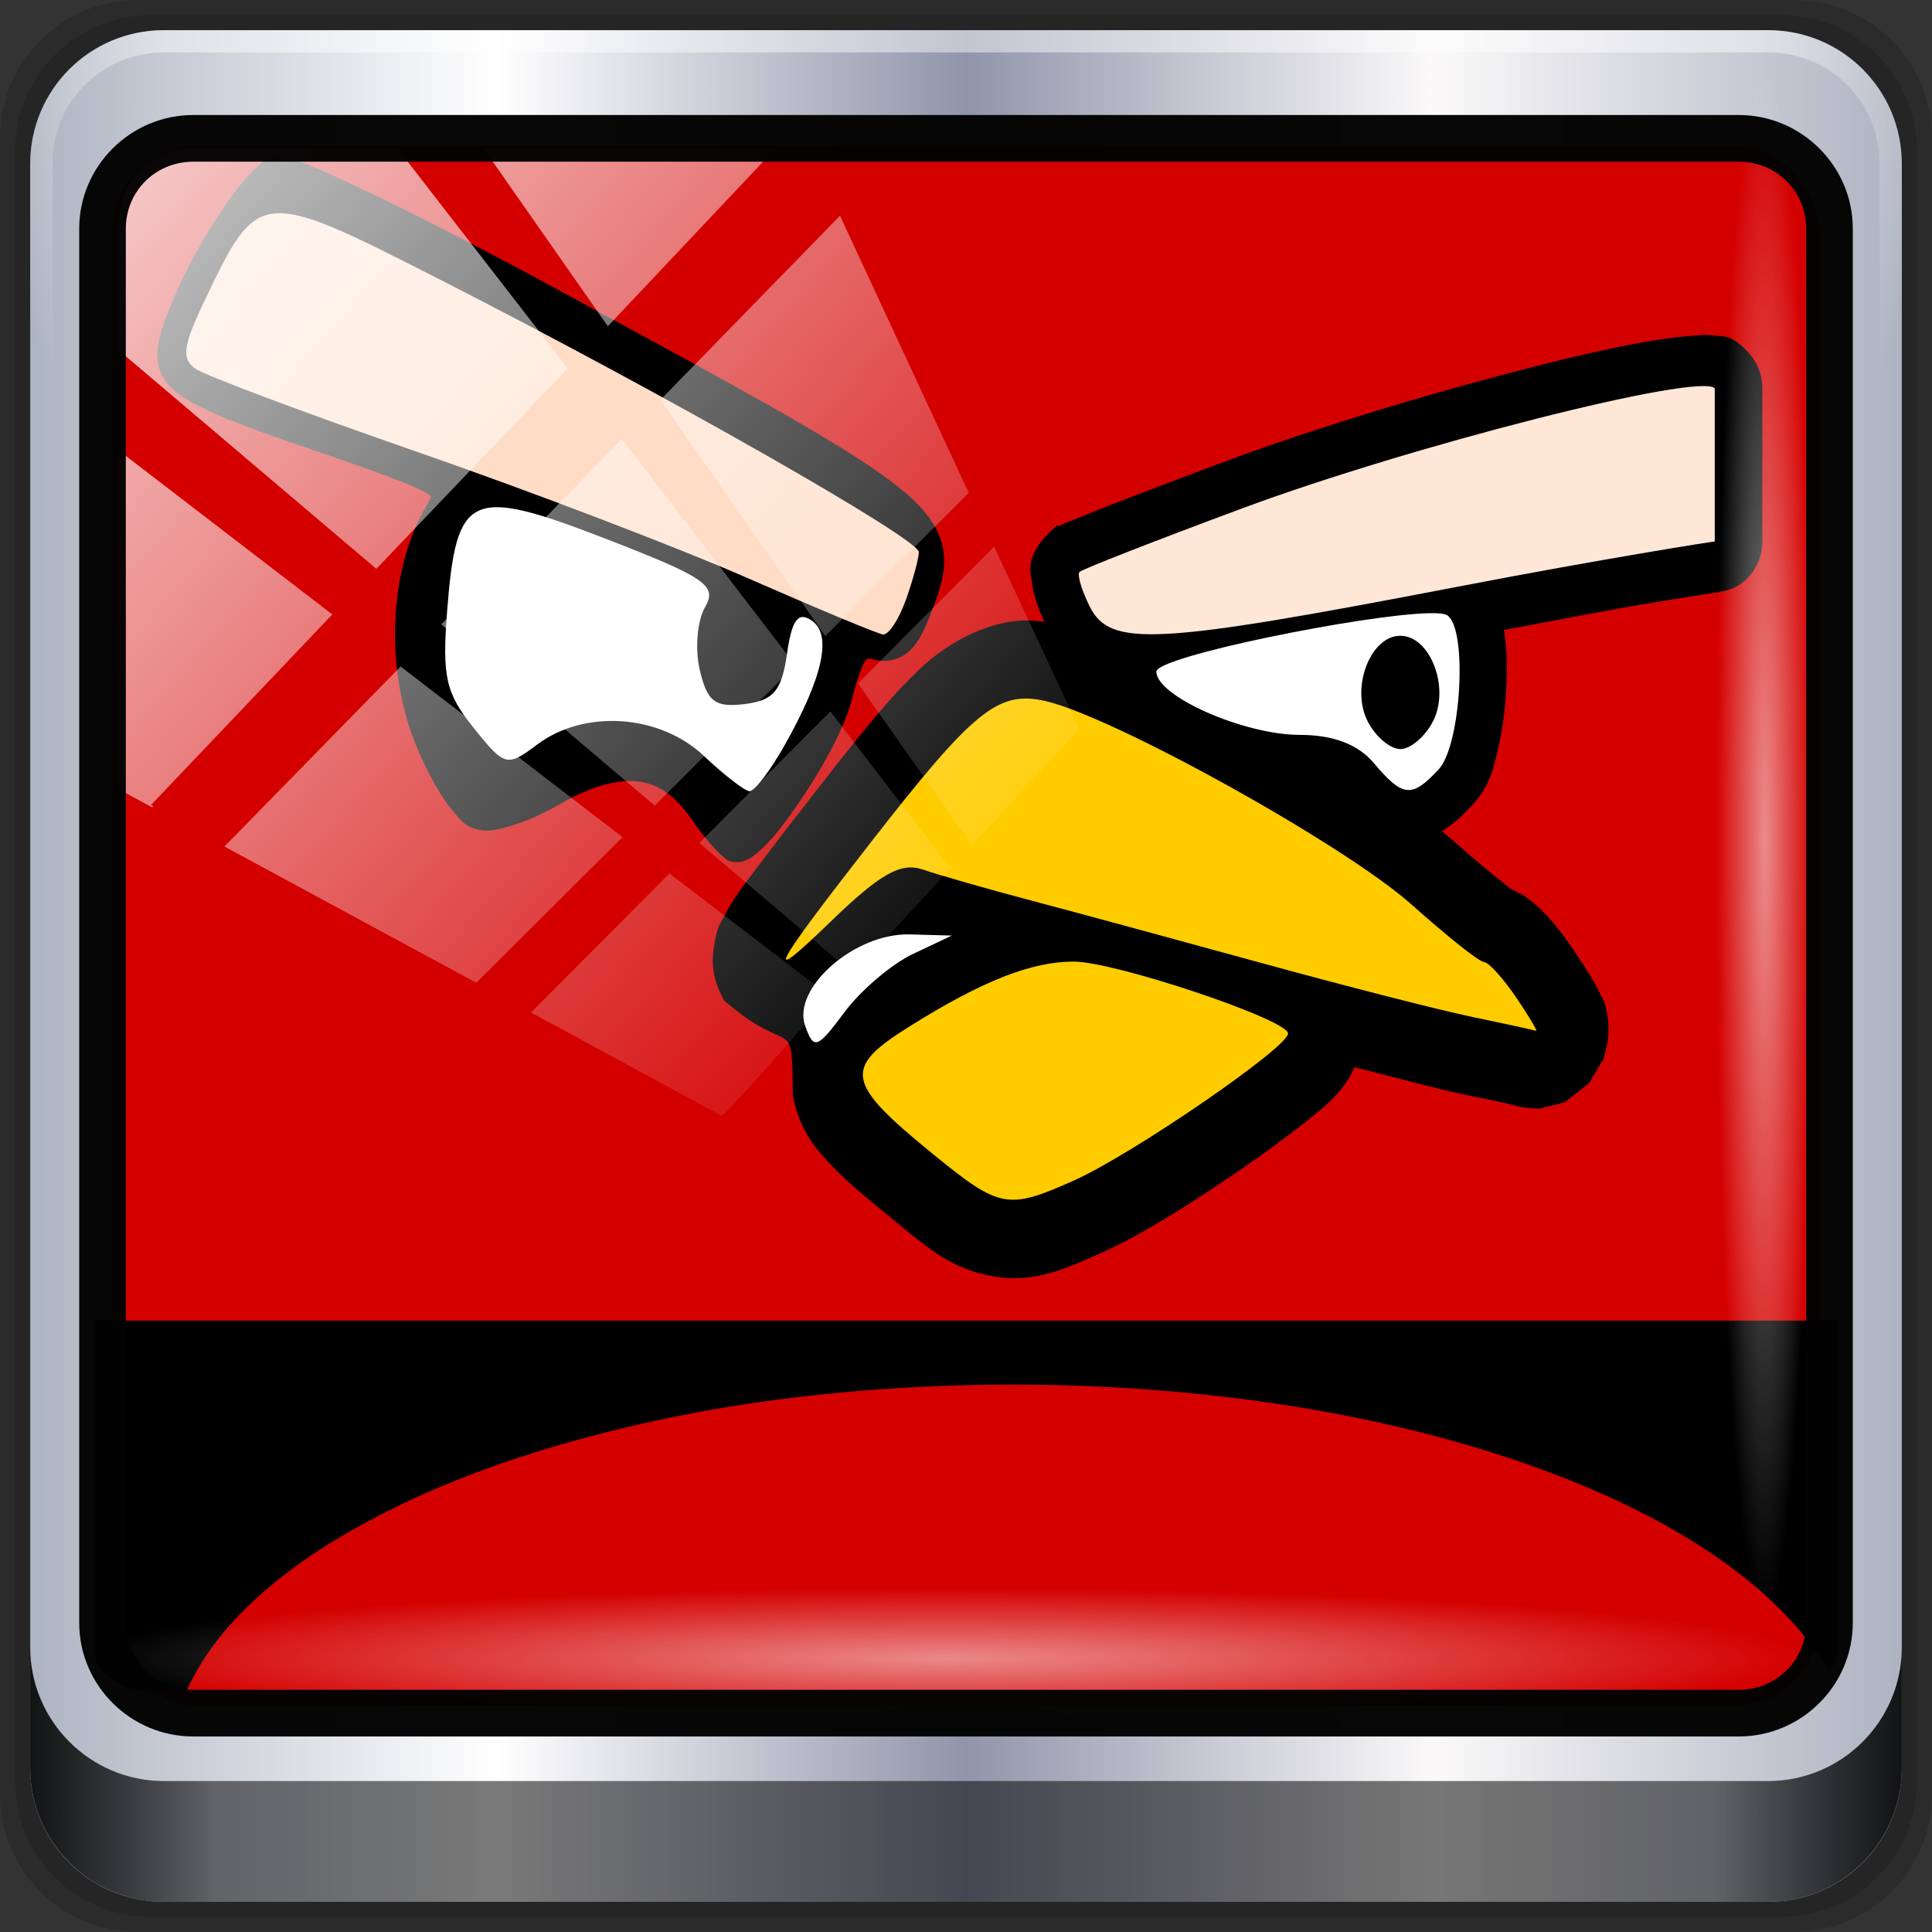 <?xml version="1.0" encoding="UTF-8" standalone="no"?>
<!-- Created with Inkscape (http://www.inkscape.org/) -->

<svg
   xmlns:dc="http://purl.org/dc/elements/1.1/"
   xmlns:cc="http://creativecommons.org/ns#"
   xmlns:rdf="http://www.w3.org/1999/02/22-rdf-syntax-ns#"
   xmlns:svg="http://www.w3.org/2000/svg"
   xmlns="http://www.w3.org/2000/svg"
   xmlns:xlink="http://www.w3.org/1999/xlink"
   xmlns:sodipodi="http://sodipodi.sourceforge.net/DTD/sodipodi-0.dtd"
   xmlns:inkscape="http://www.inkscape.org/namespaces/inkscape"
   width="96"
   height="96"
   id="svg2"
   version="1.1"
   inkscape:version="0.92.2 5c3e80d, 2017-08-06"
   sodipodi:docname="angry-birds.svg">
  <rect width="100%" height="100%" fill="#333333" stroke="none"/>
  <defs
     id="defs4">
    <radialGradient
       inkscape:collect="always"
       xlink:href="#linearGradient4133-5"
       id="radialGradient4992"
       gradientUnits="userSpaceOnUse"
       gradientTransform="matrix(0.991,0,0,0.081,33.203,78.76)"
       cx="13.948"
       cy="44.893"
       fx="13.948"
       fy="44.893"
       r="43.199" />
    <radialGradient
       inkscape:collect="always"
       xlink:href="#linearGradient4133-5"
       id="radialGradient3831-7"
       gradientUnits="userSpaceOnUse"
       gradientTransform="matrix(0.975,0,0,0.049,-4.148,101.319)"
       cx="13.948"
       cy="44.893"
       fx="13.948"
       fy="44.893"
       r="43.199" />
    <linearGradient
       id="linearGradient4133-5"
       inkscape:collect="always">
      <stop
         id="stop4135-4"
         offset="0"
         style="stop-color:#ffffff;stop-opacity:1;" />
      <stop
         id="stop4137-5"
         offset="1"
         style="stop-color:#ffffff;stop-opacity:0;" />
    </linearGradient>
    <radialGradient
       inkscape:collect="always"
       xlink:href="#linearGradient4133-5"
       id="radialGradient3833-1"
       gradientUnits="userSpaceOnUse"
       gradientTransform="matrix(0.888,0,0,0.056,29.382,-90.199)"
       cx="13.948"
       cy="44.893"
       fx="13.948"
       fy="44.893"
       r="43.199" />
    <linearGradient
       y2="14.514"
       x2="50.528"
       y1="-28.642"
       x1="2.771"
       gradientUnits="userSpaceOnUse"
       id="linearGradient4967"
       xlink:href="#linearGradient4213-7-8"
       inkscape:collect="always" />
    <clipPath
       id="clipPath4156-4-6"
       clipPathUnits="userSpaceOnUse">
      <path
         inkscape:connector-curvature="0"
         id="path4158-0-3"
         d="m 27.046,-55.695 -14.214,13.321 0.061,0 15.653,21.771 10.231,-10.546 C 38.562,-32.302 27.468,-54.819 27.046,-55.695 z M 9.647,-39.383 -5.241,-25.321 15.988,-7.806 26.372,-18.383 9.647,-39.383 z m 31.491,12.951 -9.741,9.714 8.945,12.458 7.781,-7.555 -6.984,-14.617 z m -49.84,4.379 -13.754,12.982 26.283,13.846 0.061,-0.062 -0.123,-0.062 L 13.599,-5.401 -8.702,-22.053 z m 38.015,7.401 -9.803,9.775 11.579,9.559 7.628,-7.401 -8.669,-11.009 -0.735,-0.925 z m 20.187,5.674 -7.383,7.216 6.188,8.542 5.82,-6.137 -4.626,-9.621 z m -32.195,6.322 -9.557,9.498 13.662,7.185 7.934,-7.678 -12.039,-9.004 z m 23.312,2.374 -7.107,6.938 8.363,6.907 5.361,-5.674 -0.061,-0.092 -0.092,0.123 -6.464,-8.203 z m -8.73,8.542 -7.505,7.339 10.354,5.458 c 1.397,-1.321 5.675,-6.123 5.851,-6.322 L 31.886,8.26 z"
         style="opacity:0.6;fill:#ffffff;fill-opacity:1;stroke:none" />
    </clipPath>
    <linearGradient
       id="linearGradient4213-7-8"
       inkscape:collect="always">
      <stop
         id="stop4215-6-5"
         offset="0"
         style="stop-color:#ffffff;stop-opacity:1;" />
      <stop
         id="stop4217-5-2"
         offset="1"
         style="stop-color:#ffffff;stop-opacity:0;" />
    </linearGradient>
    <linearGradient
       inkscape:collect="always"
       xlink:href="#linearGradient4213-7-8"
       id="linearGradient3837-7"
       gradientUnits="userSpaceOnUse"
       x1="2.771"
       y1="-28.642"
       x2="50.528"
       y2="14.514" />
    <clipPath
       id="clipPath4156-4"
       clipPathUnits="userSpaceOnUse">
      <path
         inkscape:connector-curvature="0"
         id="path4158-0"
         d="m 27.046,-55.695 -14.214,13.321 0.061,0 15.653,21.771 10.231,-10.546 C 38.562,-32.302 27.468,-54.819 27.046,-55.695 z M 9.647,-39.383 -5.241,-25.321 15.988,-7.806 26.372,-18.383 9.647,-39.383 z m 31.491,12.951 -9.741,9.714 8.945,12.458 7.781,-7.555 -6.984,-14.617 z m -49.84,4.379 -13.754,12.982 26.283,13.846 0.061,-0.062 -0.123,-0.062 L 13.599,-5.401 -8.702,-22.053 z m 38.015,7.401 -9.803,9.775 11.579,9.559 7.628,-7.401 -8.669,-11.009 -0.735,-0.925 z m 20.187,5.674 -7.383,7.216 6.188,8.542 5.82,-6.137 -4.626,-9.621 z m -32.195,6.322 -9.557,9.498 13.662,7.185 7.934,-7.678 -12.039,-9.004 z m 23.312,2.374 -7.107,6.938 8.363,6.907 5.361,-5.674 -0.061,-0.092 -0.092,0.123 -6.464,-8.203 z m -8.73,8.542 -7.505,7.339 10.354,5.458 c 1.397,-1.321 5.675,-6.123 5.851,-6.322 L 31.886,8.26 z"
         style="opacity:0.6;fill:#ffffff;fill-opacity:1;stroke:none" />
    </clipPath>
    <linearGradient
       id="linearGradient4213-7"
       inkscape:collect="always">
      <stop
         id="stop4215-6"
         offset="0"
         style="stop-color:#ffffff;stop-opacity:1;" />
      <stop
         id="stop4217-5"
         offset="1"
         style="stop-color:#ffffff;stop-opacity:0;" />
    </linearGradient>
    <linearGradient
       inkscape:collect="always"
       xlink:href="#linearGradient4213-7"
       id="linearGradient3837"
       gradientUnits="userSpaceOnUse"
       x1="2.771"
       y1="-28.642"
       x2="50.528"
       y2="14.514" />
    <filter
       id="filter3174-3"
       color-interpolation-filters="sRGB">
      <feGaussianBlur
         stdDeviation="1.71"
         id="feGaussianBlur3176-6" />
    </filter>
    <linearGradient
       gradientTransform="scale(1.006,0.994)"
       gradientUnits="userSpaceOnUse"
       id="ButtonShadow-1"
       y2="7.017"
       x2="45.448"
       y1="92.54"
       x1="45.448">
      <stop
         offset="0"
         style="stop-color:#000000;stop-opacity:1"
         id="stop3750-9" />
      <stop
         offset="1"
         style="stop-color:#000000;stop-opacity:0.588"
         id="stop3752-9" />
    </linearGradient>
    <radialGradient
       inkscape:collect="always"
       xlink:href="#linearGradient4133"
       id="radialGradient3833"
       gradientUnits="userSpaceOnUse"
       gradientTransform="matrix(0.888,0,0,0.049,51.887,-52.752)"
       cx="13.948"
       cy="44.893"
       fx="13.948"
       fy="44.893"
       r="43.199" />
    <linearGradient
       id="linearGradient4133"
       inkscape:collect="always">
      <stop
         id="stop4135"
         offset="0"
         style="stop-color:#ffffff;stop-opacity:1;" />
      <stop
         id="stop4137"
         offset="1"
         style="stop-color:#ffffff;stop-opacity:0;" />
    </linearGradient>
    <radialGradient
       inkscape:collect="always"
       xlink:href="#linearGradient4133"
       id="radialGradient3831"
       gradientUnits="userSpaceOnUse"
       gradientTransform="matrix(0.975,0,0,0.049,-4.148,101.319)"
       cx="13.948"
       cy="44.893"
       fx="13.948"
       fy="44.893"
       r="43.199" />
    <linearGradient
       id="linearGradient3832-0-6-1-1">
      <stop
         id="stop3834-6-3-7-1"
         offset="0"
         style="stop-color:#000000;stop-opacity:1;" />
      <stop
         style="stop-color:#000000;stop-opacity:0.588;"
         offset="0.1"
         id="stop3872-2-4" />
      <stop
         id="stop3844-6-2-7-6"
         offset="0.9"
         style="stop-color:#000000;stop-opacity:0.588;" />
      <stop
         id="stop3836-5-0-2-9"
         offset="1"
         style="stop-color:#000000;stop-opacity:1;" />
    </linearGradient>
    <linearGradient
       inkscape:collect="always"
       xlink:href="#linearGradient3832-0-6-1-1"
       id="linearGradient3829"
       gradientUnits="userSpaceOnUse"
       gradientTransform="translate(-3e-6)"
       x1="1.5"
       y1="88.172"
       x2="94.5"
       y2="88.172" />
    <linearGradient
       id="linearGradient4091-0-3-0-7">
      <stop
         id="stop4093-3-6-4-2"
         offset="0"
         style="stop-color:#ffffff;stop-opacity:1;" />
      <stop
         style="stop-color:#ffffff;stop-opacity:1;"
         offset="0.8"
         id="stop4099-6-1-8-3" />
      <stop
         id="stop4095-1-0-7-9"
         offset="1"
         style="stop-color:#ffffff;stop-opacity:0;" />
    </linearGradient>
    <radialGradient
       inkscape:collect="always"
       xlink:href="#linearGradient4091-0-3-0-7"
       id="radialGradient3827"
       gradientUnits="userSpaceOnUse"
       gradientTransform="matrix(-1.187,0,0,-0.969,104.978,-24.657)"
       cx="48"
       cy="-27"
       fx="48"
       fy="-27"
       r="42" />
    <linearGradient
       id="linearGradient6139-0">
      <stop
         style="stop-color:#adb4c1;stop-opacity:1;"
         offset="0"
         id="stop6141-2" />
      <stop
         id="stop6151-0"
         offset="0.25"
         style="stop-color:#ffffff;stop-opacity:1;" />
      <stop
         id="stop6147-1"
         offset="0.5"
         style="stop-color:#9095aa;stop-opacity:1;" />
      <stop
         style="stop-color:#fbf9f9;stop-opacity:1;"
         offset="0.75"
         id="stop6149-4" />
      <stop
         style="stop-color:#adb3c1;stop-opacity:1;"
         offset="1"
         id="stop6143-4" />
    </linearGradient>
    <linearGradient
       inkscape:collect="always"
       xlink:href="#linearGradient6139-0"
       id="linearGradient3825"
       gradientUnits="userSpaceOnUse"
       gradientTransform="matrix(1.107,0,0,1.107,-5.143,-4.036)"
       x1="6"
       y1="47"
       x2="90"
       y2="47" />
    <linearGradient
       id="linearGradient5029">
      <stop
         id="stop5031"
         offset="0"
         style="stop-color:#0a9aff;stop-opacity:1;" />
      <stop
         id="stop5033"
         offset="1"
         style="stop-color:#0070c0;stop-opacity:1;" />
    </linearGradient>
    <linearGradient
       id="linearGradient5039">
      <stop
         style="stop-color:#ff0a0a;stop-opacity:1;"
         offset="0"
         id="stop5041" />
      <stop
         style="stop-color:#c00000;stop-opacity:1;"
         offset="1"
         id="stop5043" />
    </linearGradient>
    <linearGradient
       id="linearGradient5045">
      <stop
         id="stop5047"
         offset="0"
         style="stop-color:#2fff0a;stop-opacity:1;" />
      <stop
         id="stop5049"
         offset="1"
         style="stop-color:#16b50b;stop-opacity:1;" />
    </linearGradient>
    <linearGradient
       id="linearGradient5051">
      <stop
         style="stop-color:#c60aff;stop-opacity:1;"
         offset="0"
         id="stop5053" />
      <stop
         style="stop-color:#9b0bb5;stop-opacity:1;"
         offset="1"
         id="stop5055" />
    </linearGradient>
    <linearGradient
       id="linearGradient5057">
      <stop
         id="stop5059"
         offset="0"
         style="stop-color:#ff830a;stop-opacity:1;" />
      <stop
         id="stop5061"
         offset="1"
         style="stop-color:#b55f0b;stop-opacity:1;" />
    </linearGradient>
    <linearGradient
       id="linearGradient5063">
      <stop
         style="stop-color:#6b9ab0;stop-opacity:1;"
         offset="0"
         id="stop5065" />
      <stop
         style="stop-color:#466b7a;stop-opacity:1;"
         offset="1"
         id="stop5067" />
    </linearGradient>
    <radialGradient
       inkscape:collect="always"
       xlink:href="#linearGradient5039"
       id="radialGradient4028"
       cx="49.906"
       cy="1035.55"
       fx="49.906"
       fy="1035.55"
       r="42.312"
       gradientTransform="matrix(0.931,0,0,0.191,3.75,-121.912)"
       gradientUnits="userSpaceOnUse" />
  </defs>
  <sodipodi:namedview
     id="base"
     pagecolor="#ffffff"
     bordercolor="#666666"
     borderopacity="1.0"
     inkscape:pageopacity="0.0"
     inkscape:pageshadow="2"
     inkscape:zoom="3.6181495"
     inkscape:cx="52.521137"
     inkscape:cy="22.314934"
     inkscape:document-units="px"
     inkscape:current-layer="layer4"
     showgrid="false"
     inkscape:snap-page="true"
     inkscape:snap-global="false"
     inkscape:snap-center="true"
     inkscape:snap-object-midpoints="false"
     showguides="true"
     inkscape:guide-bbox="true"
     inkscape:snap-bbox="true"
     inkscape:object-paths="true"
     inkscape:object-nodes="true"
     inkscape:window-width="1280"
     inkscape:window-height="974"
     inkscape:window-x="0"
     inkscape:window-y="21"
     inkscape:window-maximized="1"
     inkscape:snap-midpoints="false"
     inkscape:snap-grids="true"
     inkscape:snap-to-guides="false"
     inkscape:showpageshadow="false">
    <inkscape:grid
       type="xygrid"
       id="grid3002"
       empspacing="5"
       visible="true"
       enabled="true"
       snapvisiblegridlinesonly="true" />
  </sodipodi:namedview>
  <g
     inkscape:label="Layer 1"
     inkscape:groupmode="layer"
     id="layer1"
     transform="translate(0,-956.362)">
    <g
       id="g3198"
       transform="translate(0,956.362)">
      <path
         inkscape:connector-curvature="0"
         id="path3288"
         d="M 89.143,0 H 6.857 C 3.058,0 -6e-7,3.058 -6e-7,6.857 V 89.143 C -6e-7,92.942 3.058,96 6.857,96 H 89.143 c 3.799,0 6.857,-3.058 6.857,-6.857 V 6.857 C 96,3.058 92.942,0 89.143,0 Z"
         style="display:inline;opacity:0.15;fill:#000000;fill-opacity:1;fill-rule:nonzero;stroke:none" />
      <path
         style="display:inline;opacity:0.15;fill:#000000;fill-opacity:1;fill-rule:nonzero;stroke:none"
         d="M 88.5,0.75 H 7.5 c -3.739,0 -6.75,3.01 -6.75,6.75 V 88.5 c 0,3.74 3.011,6.75 6.75,6.75 H 88.5 c 3.74,0 6.75,-3.01 6.75,-6.75 V 7.5 C 95.25,3.76 92.24,0.75 88.5,0.75 Z"
         id="path4085"
         inkscape:connector-curvature="0" />
      <path
         inkscape:connector-curvature="0"
         id="rect4251-1"
         d="M 87.857,1.5 H 8.143 C 4.463,1.5 1.5,4.463 1.5,8.143 V 87.857 c 0,3.68 2.963,6.643 6.643,6.643 H 87.857 c 3.68,0 6.643,-2.963 6.643,-6.643 V 8.143 C 94.5,4.463 91.537,1.5 87.857,1.5 Z"
         style="display:inline;fill:url(#linearGradient3825);fill-opacity:1;fill-rule:nonzero;stroke:none" />
      <path
         inkscape:connector-curvature="0"
         id="path4236-5"
         d="m 8.143,1.5 c -3.68,0 -6.643,2.963 -6.643,6.643 V 24.75 H 2.607 V 8.143 c 0,-3.086 2.45,-5.536 5.536,-5.536 H 87.857 c 3.086,0 5.536,2.45 5.536,5.536 V 24.75 h 1.107 V 8.143 c 0,-3.68 -2.963,-6.643 -6.643,-6.643 z"
         style="display:inline;opacity:0.45;fill:url(#radialGradient3827);fill-opacity:1;fill-rule:nonzero;stroke:none;stroke-width:1.107" />
      <path
         id="path4118"
         d="m 1.5,81.844 v 6 c 0,3.68 2.976,6.656 6.656,6.656 H 87.844 c 3.68,0 6.656,-2.976 6.656,-6.656 v -6 c 0,3.68 -2.976,6.656 -6.656,6.656 H 8.156 C 4.476,88.5 1.5,85.524 1.5,81.844 Z"
         style="display:inline;opacity:0.891;fill:url(#linearGradient3829);fill-opacity:1;fill-rule:nonzero;stroke:none"
         inkscape:connector-curvature="0" />
      <rect
         ry="4.25"
         y="7.24"
         x="5.577"
         height="77.52"
         width="84.846"
         id="rect4301"
         style="display:inline;fill:#d40000;fill-opacity:1;stroke:none" />
      <path
         inkscape:connector-curvature="0"
         id="rect3076"
         d="m 4.71,65.62 v 16.432 c 0,0.278 0.084,0.535 0.233,0.775 0.149,0.24 0.374,0.454 0.64,0.636 0.266,0.181 0.58,0.336 0.931,0.437 0.352,0.101 0.729,0.159 1.135,0.159 h 1.601 c 0.486,-1.088 1.163,-2.147 2.037,-3.159 0.874,-1.012 1.948,-1.982 3.172,-2.901 1.224,-0.919 2.625,-1.774 4.162,-2.583 1.537,-0.809 3.223,-1.563 5.035,-2.245 1.812,-0.682 3.743,-1.291 5.791,-1.828 2.049,-0.537 4.213,-1.015 6.461,-1.391 2.248,-0.375 4.575,-0.658 6.985,-0.854 2.409,-0.196 4.888,-0.298 7.421,-0.298 2.437,0 4.836,0.096 7.159,0.278 2.323,0.182 4.576,0.447 6.752,0.795 2.176,0.348 4.262,0.772 6.257,1.272 1.995,0.499 3.895,1.074 5.675,1.709 1.78,0.635 3.445,1.331 4.977,2.086 1.532,0.756 2.941,1.583 4.191,2.444 1.25,0.861 2.325,1.771 3.259,2.722 0.934,0.951 1.714,1.935 2.299,2.961 0.254,-0.297 0.407,-0.643 0.407,-1.013 V 65.62 Z"
         style="fill:#000000;fill-opacity:1;fill-rule:evenodd;stroke:none;stroke-width:0.831" />
      <path
         inkscape:connector-curvature="0"
         id="path3048"
         d="m 13.667,7.761 c -0.398,0.082 -0.67,0.326 -0.96,0.595 -0.29,0.268 -0.581,0.598 -0.886,0.991 -0.609,0.786 -1.285,1.795 -1.883,2.854 -0.597,1.059 -1.122,2.147 -1.513,3.131 -0.391,0.984 -0.678,1.783 -0.591,2.576 0.047,0.428 0.235,0.881 0.554,1.229 0.319,0.348 0.758,0.644 1.329,0.951 1.143,0.615 2.886,1.262 5.685,2.22 3.403,1.165 5.21,1.827 5.832,2.22 0.128,0.08 0.156,0.128 0.185,0.159 -0.01,-0.013 -0.033,0.12 -0.221,0.436 -1.887,3.159 -2.082,8.132 -0.517,11.931 0.387,0.939 0.863,1.864 1.329,2.576 0.233,0.356 0.473,0.657 0.701,0.912 0.228,0.255 0.418,0.461 0.738,0.594 a 0.669,0.718 0 0 0 0.037,0 c 0.645,0.265 1.206,0.104 1.956,-0.119 0.75,-0.223 1.583,-0.605 2.399,-1.07 1.581,-0.901 2.887,-1.25 3.913,-1.11 1.026,0.14 1.85,0.75 2.658,1.942 0.34,0.502 0.708,0.948 1.034,1.308 0.163,0.18 0.326,0.349 0.48,0.476 0.147,0.12 0.25,0.263 0.628,0.278 0.019,7.6e-4 0.016,0 0.037,0 0.374,0 0.609,-0.142 0.849,-0.317 0.25,-0.182 0.516,-0.433 0.775,-0.713 0.518,-0.56 1.071,-1.315 1.624,-2.14 1.107,-1.65 2.145,-3.538 2.51,-4.994 0.264,-1.053 0.52,-1.677 0.664,-1.863 0.072,-0.093 0.079,-0.071 0.111,-0.08 0.032,-0.013 0.122,-0.013 0.295,0.039 0.576,0.162 1.27,0.024 1.735,-0.396 0.465,-0.42 0.759,-1.017 1.07,-1.823 0.426,-1.105 0.789,-2.037 0.664,-3.092 -0.125,-1.055 -0.763,-2.025 -1.993,-3.052 C 42.435,22.353 37.407,19.652 27.472,14.26 24.095,12.427 20.909,10.794 18.466,9.623 17.244,9.037 16.218,8.554 15.439,8.236 15.049,8.076 14.71,7.962 14.442,7.879 14.174,7.796 14.071,7.677 13.667,7.76 Z m 71.021,8.879 c -0.17,0.004 -0.347,0.03 -0.517,0.04 -2.204,0.132 -5.86,0.966 -10.225,2.14 -4.365,1.174 -9.206,2.676 -12.993,4.083 -2.166,0.804 -4.167,1.569 -5.648,2.14 -0.74,0.286 -1.319,0.528 -1.772,0.713 -0.226,0.093 -0.427,0.164 -0.591,0.238 -0.082,0.037 -0.159,0.067 -0.258,0.119 -0.099,0.052 -0.043,-0.193 -0.701,0.515 -1.083,1.165 -0.743,1.916 -0.701,2.299 0.042,0.383 0.107,0.617 0.185,0.872 0.156,0.509 0.373,0.995 0.628,1.506 0.422,0.847 1.344,1.867 2.436,2.299 0.19,0.075 0.435,0.027 0.628,0.08 0.136,1.585 0.99,2.242 1.624,2.735 0.687,0.534 1.448,0.939 2.289,1.308 1.681,0.737 3.615,1.308 5.5,1.308 1.237,0 1.71,0.302 1.956,0.594 0.787,0.933 1.451,1.967 3.138,2.14 0.843,0.086 1.653,-0.24 2.178,-0.594 0.525,-0.355 0.906,-0.735 1.292,-1.15 0.902,-0.969 1.07,-1.849 1.292,-2.775 0.222,-0.926 0.349,-1.914 0.406,-2.893 0.057,-0.979 0.057,-1.934 -0.074,-2.854 -0.009,-0.062 -0.03,-0.134 -0.037,-0.198 2.649,-0.495 5.282,-1.002 7.087,-1.308 1.133,-0.192 2.057,-0.335 2.695,-0.436 0.319,-0.051 0.571,-0.094 0.738,-0.119 0.157,0 0.143,-0.034 0.185,-0.039 a 2.347,2.52 0 0 0 2.141,-2.497 v -7.61 a 2.347,2.52 0 0 0 -0.664,-1.744 c -0.877,-0.984 -1.332,-0.822 -1.698,-0.872 -0.183,-0.025 -0.346,-0.043 -0.517,-0.04 z"
         style="fill:#000000;stroke-width:1.139" />
      <path
         inkscape:connector-curvature="0"
         id="path2906"
         d="m 38.976,37.051 c 1.932,-3.427 2.386,-5.527 1.345,-6.225 -0.663,-0.445 -0.973,-0.038 -1.217,1.671 -0.265,1.836 -0.666,2.309 -2.107,2.488 -1.465,0.178 -1.858,-0.117 -2.225,-1.689 -0.245,-1.05 -0.128,-2.457 0.261,-3.126 0.624,-1.073 0.036,-1.476 -4.962,-3.409 -6.729,-2.603 -7.398,-2.295 -7.855,3.618 -0.251,3.252 -0.069,4.057 1.314,5.783 1.549,1.934 1.661,1.963 3.166,0.832 2.341,-1.761 6.085,-1.506 8.275,0.564 1.011,0.955 2.036,1.747 2.276,1.759 0.241,0 1.018,-1.007 1.727,-2.265 z"
         style="fill:#ffffff;stroke-width:1.139" />
      <path
         inkscape:connector-curvature="0"
         id="path2904"
         d="m 45.018,29.793 c 0.351,-0.993 0.639,-2.056 0.639,-2.362 0,-0.661 -12.741,-7.909 -23.854,-13.569 -8.895,-4.531 -8.975,-4.523 -11.658,1.121 -1.058,2.225 -1.136,2.848 -0.422,3.345 0.483,0.336 5.448,2.197 11.034,4.136 5.586,1.939 12.957,4.755 16.381,6.257 3.424,1.503 6.453,2.765 6.732,2.805 0.279,0.041 0.795,-0.74 1.147,-1.732 z"
         style="fill:#ffdcc5;fill-opacity:1;stroke-width:1.139" />
      <path
         sodipodi:nodetypes="sscsssccssscssssccscsssssssssscsscscscs"
         inkscape:connector-curvature="0"
         id="path3055"
         d="m 51.171,30.83 c -1.845,-0.055 -3.884,0.942 -5.389,2.339 -1.505,1.396 -3.002,3.27 -5.242,6.144 -1.267,1.626 -2.261,2.905 -2.99,3.884 -0.729,0.979 -1.09,1.412 -1.587,2.378 -0.124,0.241 -0.326,0.414 -0.48,1.427 -0.077,0.506 -0.22,1.478 0.517,2.735 3.422,2.944 3.345,0.472 3.396,4.717 0.358,1.794 1.2,2.705 1.993,3.528 0.793,0.823 1.708,1.573 2.842,2.497 1.689,1.376 2.925,2.548 5.057,2.933 2.132,0.386 3.788,-0.423 5.5,-1.189 2.006,-0.898 4.543,-2.518 6.94,-4.162 1.199,-0.822 2.291,-1.633 3.175,-2.339 0.442,-0.353 0.838,-0.656 1.218,-1.031 0.19,-0.187 0.375,-0.374 0.628,-0.713 0.142,-0.191 0.354,-0.486 0.554,-0.951 1.844,0.465 4.285,1.118 5.205,1.308 0.808,0.167 1.549,0.318 2.104,0.436 0.277,0.06 0.516,0.126 0.664,0.159 0.05,0.018 0.095,0.025 0.148,0.039 0.064,0.018 0.11,0.023 0.185,0.039 0.233,0.051 0.885,0.08 0.886,0.08 0.001,0 1.254,-0.317 1.255,-0.317 9.08e-4,-3.8e-4 1.217,-0.951 1.218,-0.951 6.59e-4,-7.62e-4 0.701,-1.188 0.701,-1.189 4.13e-4,-0.001 0.192,-0.689 0.221,-0.951 0.06,-0.523 0.035,-0.871 0,-1.11 -0.139,-0.957 -0.289,-0.973 -0.369,-1.149 -0.16,-0.352 -0.248,-0.508 -0.369,-0.713 -0.242,-0.411 -0.529,-0.86 -0.886,-1.387 -0.424,-0.625 -0.839,-1.207 -1.292,-1.704 -0.227,-0.249 -0.454,-0.487 -0.775,-0.753 -0.205,-0.17 -0.495,-0.414 -1.034,-0.634 -0.115,-0.084 -0.281,-0.207 -0.517,-0.396 -0.571,-0.457 -1.377,-1.117 -2.215,-1.863 -2.272,-2.025 -5.932,-4.253 -9.782,-6.382 -3.85,-2.128 -7.184,-3.929 -10.077,-4.558 -0.348,-0.076 -0.792,-0.18 -1.403,-0.198 z"
         style="fill:#000000;fill-opacity:1;stroke-width:1.139" />
      <path
         inkscape:connector-curvature="0"
         id="path2900"
         d="m 53.377,58.652 c 2.89,-1.294 10.627,-6.607 10.627,-7.297 0,-0.688 -8.603,-3.574 -10.652,-3.574 -2.119,0 -4.563,0.968 -8.2,3.248 -3.283,2.057 -3.142,2.775 1.245,6.347 3.292,2.681 3.682,2.752 6.98,1.276 z"
         style="fill:#ffcc00;fill-opacity:1;stroke-width:1.139" />
      <path
         inkscape:connector-curvature="0"
         id="path2898"
         d="m 45.362,47.403 1.933,-0.915 -2.093,-0.058 c -2.727,-0.076 -5.864,2.674 -5.193,4.55 0.428,1.196 0.598,1.137 1.945,-0.676 0.812,-1.093 2.346,-2.399 3.409,-2.903 z"
         style="fill:#ffffff;stroke-width:1.139" />
      <path
         inkscape:connector-curvature="0"
         id="path2896"
         d="m 75.337,49.562 c -0.647,-0.955 -1.366,-1.747 -1.597,-1.759 -0.231,0 -1.853,-1.299 -3.604,-2.86 -3.35,-2.986 -14.907,-9.394 -18.254,-10.123 -2.294,-0.499 -3.517,0.497 -8.569,6.98 -5.038,6.465 -5.467,7.311 -2.022,3.979 2.463,-2.382 3.476,-2.949 4.583,-2.566 0.782,0.27 3.19,0.96 5.353,1.531 2.162,0.572 7.322,1.972 11.467,3.111 4.144,1.139 8.862,2.345 10.484,2.681 1.622,0.336 3.036,0.644 3.143,0.686 0.107,0.043 -0.335,-0.704 -0.983,-1.66 z"
         style="fill:#ffcc00;fill-opacity:1;stroke-width:1.139" />
      <path
         inkscape:connector-curvature="0"
         id="path2894"
         d="m 71.015,30.47 c -3.248,0.067 -13.555,2.155 -13.555,2.902 0,1.225 4.36,3.144 7.126,3.144 1.665,0 2.895,0.469 3.686,1.407 1.43,1.697 1.876,1.746 3.215,0.307 1.12,-1.202 1.444,-6.979 0.43,-7.652 -0.125,-0.084 -0.437,-0.12 -0.901,-0.108 z m -1.433,1.121 c 1.477,0 2.469,2.555 1.638,4.222 -0.386,0.774 -1.123,1.408 -1.638,1.408 -0.515,0 -1.252,-0.634 -1.638,-1.408 -0.831,-1.666 0.161,-4.222 1.638,-4.222 z"
         style="fill:#ffffff;stroke-width:1.139" />
      <path
         sodipodi:nodetypes="ccccccc"
         inkscape:connector-curvature="0"
         id="path2888"
         d="m 72.522,29.136 c 7.027,-1.352 12.552,-2.228 12.683,-2.229 v -7.61 c -0.719,-0.807 -15.066,2.839 -23.485,5.965 -4.319,1.604 -7.955,3.025 -8.08,3.159 -0.125,0.134 0.103,0.903 0.505,1.71 1.017,2.041 3.213,1.922 18.377,-0.995 z"
         style="fill:#ffe7d7;fill-opacity:1;stroke-width:1.139" />
      <g
         inkscape:label="simboli"
         id="layer5" />
      <g
         inkscape:label="luci-superiori"
         id="layer4"
         style="opacity:0.843">
        <rect
           clip-path="url(#clipPath4156-4-6)"
           ry="3.957"
           rx="3.957"
           y="-30"
           x="2"
           height="92"
           width="92"
           id="rect4146"
           style="display:inline;fill:url(#linearGradient4967);fill-opacity:1;stroke:none;opacity:0.921"
           transform="matrix(0.916,0,0,0.942,4.055,35.619)" />
        <rect
           ry="4.25"
           rx="4.25"
           y="78.898"
           x="4.211"
           height="7.014"
           width="85.632"
           id="rect4131"
           style="display:inline;opacity:0.632;fill:url(#radialGradient4992);fill-opacity:1;stroke:none;stroke-width:1" />
        <rect
           transform="rotate(90)"
           style="display:inline;opacity:0.642;fill:url(#radialGradient3833-1);fill-opacity:1;stroke:none;stroke-width:1"
           id="rect4141"
           width="76.75"
           height="4.803"
           x="3.398"
           y="-90.105"
           rx="4.25"
           ry="4.25" />
      </g>
      <path
         inkscape:connector-curvature="0"
         id="path4989"
         d="m 9.604,5.715 c -3.117,0 -5.668,2.54 -5.668,5.646 v 69.278 c 0,3.106 2.551,5.646 5.668,5.646 H 86.396 c 3.117,0 5.668,-2.54 5.668,-5.646 V 11.361 c 0,-3.106 -2.551,-5.646 -5.668,-5.646 z m 0,2.319 H 86.396 c 1.888,0 3.352,1.48 3.352,3.327 v 69.278 c 0,1.846 -1.464,3.327 -3.352,3.327 H 9.604 c -1.888,0 -3.352,-1.48 -3.352,-3.327 V 11.361 c 0,-1.846 1.464,-3.327 3.352,-3.327 z"
         style="color:#000000;font-style:normal;font-variant:normal;font-weight:normal;font-stretch:normal;font-size:medium;line-height:normal;font-family:Sans;-inkscape-font-specification:Sans;text-indent:0;text-align:start;text-decoration:none;text-decoration-line:none;letter-spacing:normal;word-spacing:normal;text-transform:none;writing-mode:lr-tb;direction:ltr;baseline-shift:baseline;text-anchor:start;display:inline;overflow:visible;visibility:visible;fill:#040303;fill-opacity:0.977;stroke:none;stroke-width:2.376;marker:none;enable-background:accumulate" />
    </g>
  </g>
</svg>

